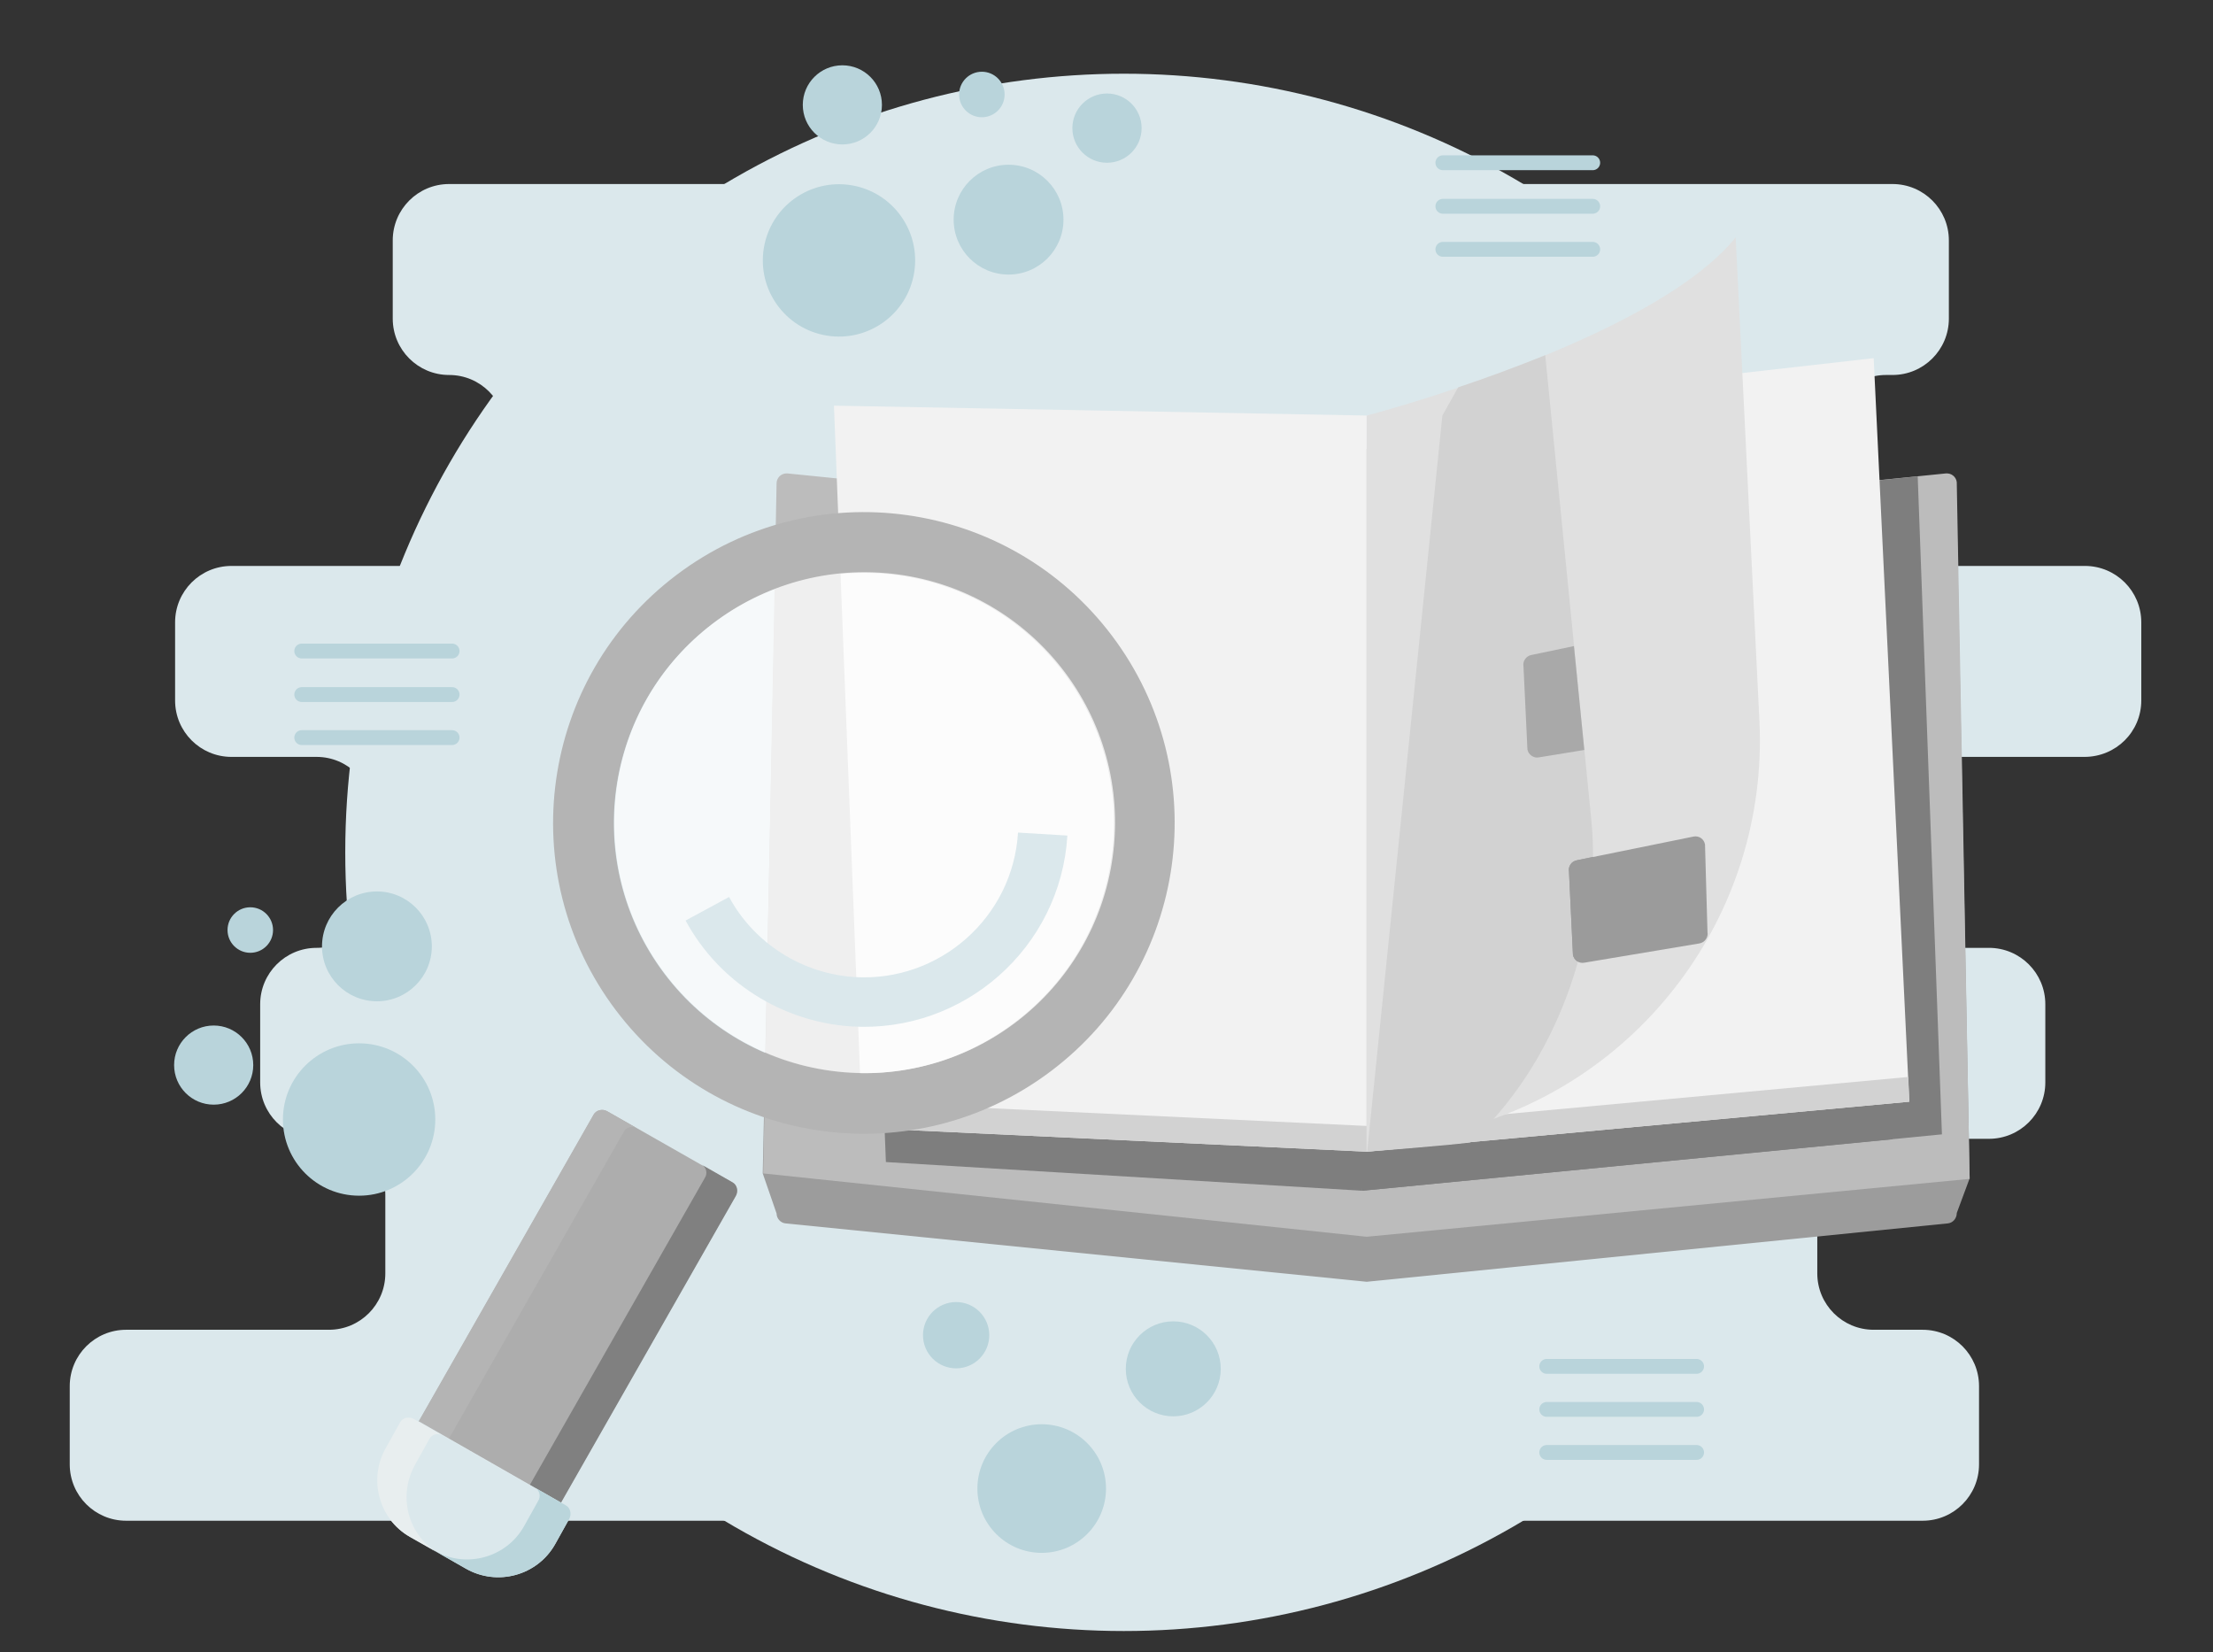 <?xml version="1.0" encoding="utf-8"?>
<!-- Generator: Adobe Illustrator 24.0.2, SVG Export Plug-In . SVG Version: 6.00 Build 0)  -->
<!DOCTYPE svg PUBLIC "-//W3C//DTD SVG 1.1//EN" "http://www.w3.org/Graphics/SVG/1.1/DTD/svg11.dtd">
<svg version="1.1" id="Capa_1" xmlns:x="http://ns.adobe.com/Extensibility/1.0/" xmlns:i="http://ns.adobe.com/AdobeIllustrator/10.0/" xmlns:graph="http://ns.adobe.com/Graphs/1.0/"
	 xmlns="http://www.w3.org/2000/svg" xmlns:xlink="http://www.w3.org/1999/xlink" x="0px" y="0px" viewBox="0 0 447.4 334"
	 style="enable-background:new 0 0 447.4 334;" xml:space="preserve">
<rect x="0" y="0" width="447.4" height="334" fill="#333333" stroke="none"/>
<style type="text/css">
	.st0{fill:#DBE8EC;}
	.st1{fill:none;stroke:#B9D4DB;stroke-width:3;stroke-linecap:round;stroke-miterlimit:10;}
	.st2{fill:#9C9C9C;}
	.st3{fill:#BCBCBC;}
	.st4{fill:#7E7E7E;}
	.st5{fill:#F2F2F2;}
	.st6{fill:#D2D2D2;}
	.st7{fill:#E59413;}
	.st8{fill:#E0E0E0;}
	.st9{fill:#A9A9A9;}
	.st10{fill:#9B9B9B;}
	.st11{fill:#B9D4DB;}
	.st12{fill:#B4B4B4;}
	.st13{opacity:0.76;fill:#FFFFFF;enable-background:new    ;}
	.st14{fill:none;stroke:#DBE8EC;stroke-width:10;stroke-miterlimit:10;}
	.st15{fill:#ADADAD;}
	.st16{fill:#808080;}
	.st17{fill:#409CB5;}
	.st18{fill:#E8EEEF;}
	.st19{fill:#BAD5DB;}
</style>
<circle class="st0" cx="227.2" cy="172.3" r="157.4"/>
<path class="st0" d="M432.9,141.6v-15.8c0-6.3-5.1-11.4-11.4-11.4h-40.2c-6.3,0-11.4-5.1-11.4-11.4l0,0V87.2
	c0-6.3,5.1-11.4,11.4-11.4l0,0h1.3c6.3,0,11.4-5.1,11.4-11.4v0V48.6c0-6.3-5.1-11.4-11.4-11.4c0,0,0,0,0,0H90.8
	c-6.3,0-11.4,5.1-11.4,11.4l0,0v15.8c0,6.3,5.1,11.4,11.4,11.4l0,0l0,0c6.3,0,11.4,5.1,11.4,11.4v0V103c0,6.3-5.1,11.4-11.4,11.4h0
	h-44c-6.3,0-11.4,5.1-11.4,11.4l0,0v15.8c0,6.3,5.1,11.4,11.4,11.4H64c6.3,0,11.4,5.1,11.4,11.4v0v15.8c0,6.3-5.1,11.4-11.4,11.4h0
	h0c-6.3,0-11.4,5.1-11.4,11.4v15.8c0,6.3,5.1,11.4,11.4,11.4l0,0h2.5c6.3,0,11.4,5.1,11.4,11.4l0,0v15.8c0,6.3-5.1,11.4-11.4,11.4h0
	h-41c-6.3,0-11.4,5.1-11.4,11.4l0,0v15.8c0,6.3,5.1,11.4,11.4,11.4c0,0,0,0,0,0h363.2c6.3,0,11.4-5.1,11.4-11.4c0,0,0,0,0,0v-15.8
	c0-6.3-5.1-11.4-11.4-11.4l0,0h-9.9c-6.3,0-11.4-5.1-11.4-11.4v0v-15.8c0-6.3,5.1-11.4,11.4-11.4l0,0h23.3c6.3,0,11.4-5.1,11.4-11.4
	v-15.8c0-6.3-5.1-11.4-11.4-11.4l0,0h-7.1c-6.3,0-11.4-5.1-11.4-11.4l0,0v-15.8c0-6.3,5.1-11.4,11.4-11.4l0,0h26.4
	C427.8,153,432.9,147.9,432.9,141.6z"/>
<line class="st1" x1="291.7" y1="32.9" x2="322" y2="32.9"/>
<line class="st1" x1="291.7" y1="41.7" x2="322" y2="41.7"/>
<line class="st1" x1="291.7" y1="50.4" x2="322" y2="50.4"/>
<line class="st1" x1="312.7" y1="276.2" x2="343" y2="276.2"/>
<line class="st1" x1="312.7" y1="284.9" x2="343" y2="284.9"/>
<line class="st1" x1="312.7" y1="293.6" x2="343" y2="293.6"/>
<line class="st1" x1="61" y1="131.6" x2="91.4" y2="131.6"/>
<line class="st1" x1="61" y1="140.4" x2="91.4" y2="140.4"/>
<line class="st1" x1="61" y1="149.1" x2="91.4" y2="149.1"/>
<path class="st2" d="M393.8,247.3l-117.5,11.8l-117.5-11.8c-1-0.1-1.8-1-1.8-2l-2.8-8.1l2.8-132.7l119.3,12l119.3-12l2.6,133.7
	l-2.6,7C395.6,246.3,394.8,247.2,393.8,247.3z"/>
<path class="st3" d="M398.2,238.3L276.3,250l-122-12.8L157,97.7c0-1.1,0.9-2,2-2c0.1,0,0.1,0,0.2,0l117.1,11.8l117.1-11.8
	c1.1-0.1,2.1,0.7,2.2,1.8c0,0.1,0,0.1,0,0.2L398.2,238.3z"/>
<polygon class="st4" points="275.4,240.7 392.6,229.3 387.7,96.3 284.1,106.7 "/>
<polygon class="st4" points="275.4,91.9 377.8,80.4 382.6,230.3 275.4,240.7 "/>
<polygon class="st4" points="281.1,90.9 173.4,89 179.1,234.9 275.4,240.7 "/>
<polygon class="st5" points="276.3,84 378.8,72.4 386,222.7 276.3,232.8 "/>
<polygon class="st6" points="276.3,227.8 276.3,232.8 386,222.7 385.8,217.7 "/>
<polygon class="st5" points="276.3,84 168.6,82 174.3,228 276.3,232.8 "/>
<polygon class="st6" points="174.3,228 276.3,232.8 276.3,227.6 174.3,222.8 "/>
<path class="st7" d="M-101.5-84.6"/>
<path class="st8" d="M276.3,84c0,0,57.4-14.9,74.6-36l4.8,97.7c1.9,39.1-24.3,74-62.3,83l-17.1,4.1V84z"/>
<path class="st6" d="M291.6,84l-15.2,148.8c0,0,19.4-1.5,20.9-1.9c17.1-15.6,26.8-41.9,24.4-65.3l-9.3-93.8
	c-6.2,2.5-12.2,4.7-17.6,6.5C292.9,81.7,291.6,84,291.6,84z"/>
<path class="st7" d="M-101.5-84.6"/>
<path class="st7" d="M-101.5-84.6"/>
<path class="st7" d="M-101.5-84.6"/>
<path class="st9" d="M309.6,132.4c-1.1,0.2-1.8,1.3-1.6,2.3l0.8,16.8c0.2,1.1,1.3,1.8,2.3,1.6l9.2-1.5l-2.1-21L309.6,132.4z"/>
<path class="st10" d="M343.6,190.7l-23.3,3.9c-1.1,0.2-2.1-0.5-2.3-1.6l0,0l-0.8-16.8c-0.2-1.1,0.5-2.1,1.6-2.3l0,0l23.6-4.8
	c1.1-0.2,2.1,0.5,2.3,1.6c0,0,0,0,0,0l0.5,17.7C345.4,189.4,344.7,190.5,343.6,190.7L343.6,190.7z"/>
<path class="st10" d="M318.8,173.9c-1.1,0.2-1.8,1.3-1.6,2.3l0.8,16.8c0.1,0.6,0.5,1.1,1,1.4c2-6.9,3-14,3.1-21.2L318.8,173.9z"/>
<circle class="st11" cx="210.6" cy="300.9" r="13"/>
<circle class="st11" cx="193.3" cy="269.9" r="6.7"/>
<circle class="st11" cx="237.2" cy="276.7" r="9.6"/>
<circle class="st11" cx="72.6" cy="226.3" r="15.4"/>
<circle class="st11" cx="43.2" cy="215.3" r="8"/>
<circle class="st11" cx="50.6" cy="188" r="4.6"/>
<circle class="st11" cx="76.2" cy="191.3" r="11.1"/>
<ellipse transform="matrix(0.16 -0.987 0.987 0.16 90.549 211.716)" class="st11" cx="169.7" cy="52.6" rx="15.4" ry="15.4"/>
<circle class="st11" cx="170.3" cy="21.2" r="8"/>
<circle class="st11" cx="223.8" cy="25.9" r="7"/>
<circle class="st11" cx="198.5" cy="19.1" r="4.6"/>
<circle class="st11" cx="203.9" cy="44.4" r="11.1"/>
<rect x="130.7" y="214.9" transform="matrix(0.495 -0.869 0.869 0.495 -124.001 234.481)" class="st0" width="18.2" height="18.2"/>
<path class="st12" d="M212.5,216.5c27.7-20.9,33.2-60.3,12.3-88s-60.3-33.2-88-12.3c-27.7,20.9-33.2,60.3-12.3,88
	C145.4,231.9,184.8,237.4,212.5,216.5C212.5,216.5,212.5,216.5,212.5,216.5z M134.3,196.8c-16.8-22.3-12.4-54,9.9-70.8
	s54-12.4,70.8,9.9c16.8,22.3,12.4,54-9.9,70.8c0,0,0,0,0,0C182.8,223.6,151.1,219.1,134.3,196.8z"/>
<ellipse transform="matrix(8.248056e-02 -0.997 0.997 8.248056e-02 -5.503 326.743)" class="st13" cx="174.7" cy="166.4" rx="50.6" ry="50.6"/>
<path class="st14" d="M210.8,168.6c-1.2,19.9-18.4,35.1-38.3,33.9c-12.4-0.8-23.6-7.9-29.5-18.8"/>
<path class="st15" d="M122.7,224.6l25.3,14.4c1,0.5,1.3,1.8,0.7,2.7l-37,64.9c-0.5,1-1.8,1.3-2.7,0.7L83.7,293
	c-1-0.5-1.3-1.8-0.7-2.7l37-64.9C120.5,224.4,121.8,224.1,122.7,224.6z"/>
<path class="st16" d="M111.8,306.6l37-64.9c0.5-1,0.2-2.2-0.7-2.7c0,0,0,0,0,0l-6.3-3.6c1,0.5,1.3,1.8,0.7,2.7l-37,64.9
	c-0.5,1-1.8,1.3-2.7,0.7c0,0,0,0,0,0l6.3,3.6C110,307.9,111.2,307.6,111.8,306.6C111.8,306.6,111.8,306.6,111.8,306.6z"/>
<path class="st12" d="M89.1,293.7l37-64.9c0.5-1,1.8-1.3,2.7-0.7c0,0,0,0,0,0l7,4l-13.1-7.5c-1-0.5-2.2-0.2-2.7,0.7l-37,64.9
	c-0.5,1-0.2,2.2,0.7,2.7l6.1,3.5C88.9,295.9,88.5,294.7,89.1,293.7C89.1,293.7,89.1,293.7,89.1,293.7z"/>
<polygon class="st17" points="96.8,300.4 109,307.4 109,307.4 "/>
<path class="st0" d="M83.6,286.7l30.8,17.6c1,0.5,1.3,1.8,0.7,2.7l-2.9,5.2c-3.6,6.3-11.7,8.5-18,4.9l0,0l-11.4-6.5
	c-6.3-3.6-8.5-11.7-4.9-18l0,0l2.9-5.2C81.4,286.5,82.6,286.2,83.6,286.7L83.6,286.7z"/>
<path class="st18" d="M83.9,296.1l2.9-5.2c0.5-1,1.8-1.3,2.7-0.7l25.2,14.4c-0.1-0.1-0.2-0.2-0.3-0.2l-30.8-17.6
	c-1-0.5-2.2-0.2-2.7,0.7l-2.9,5.2c-3.6,6.3-1.4,14.4,4.9,18l5.3,3C82.3,309.9,80.5,302.2,83.9,296.1z"/>
<path class="st19" d="M112.2,312.2l2.9-5.2c0.5-1,0.2-2.2-0.7-2.7l-6.3-3.6c1,0.5,1.3,1.8,0.7,2.7l-2.9,5.2
	c-3.6,6.3-11.7,8.5-18,4.9l-5.1-2.9l0,0l11.4,6.5C100.6,320.7,108.6,318.5,112.2,312.2C112.2,312.2,112.2,312.2,112.2,312.2z"/>
</svg>
